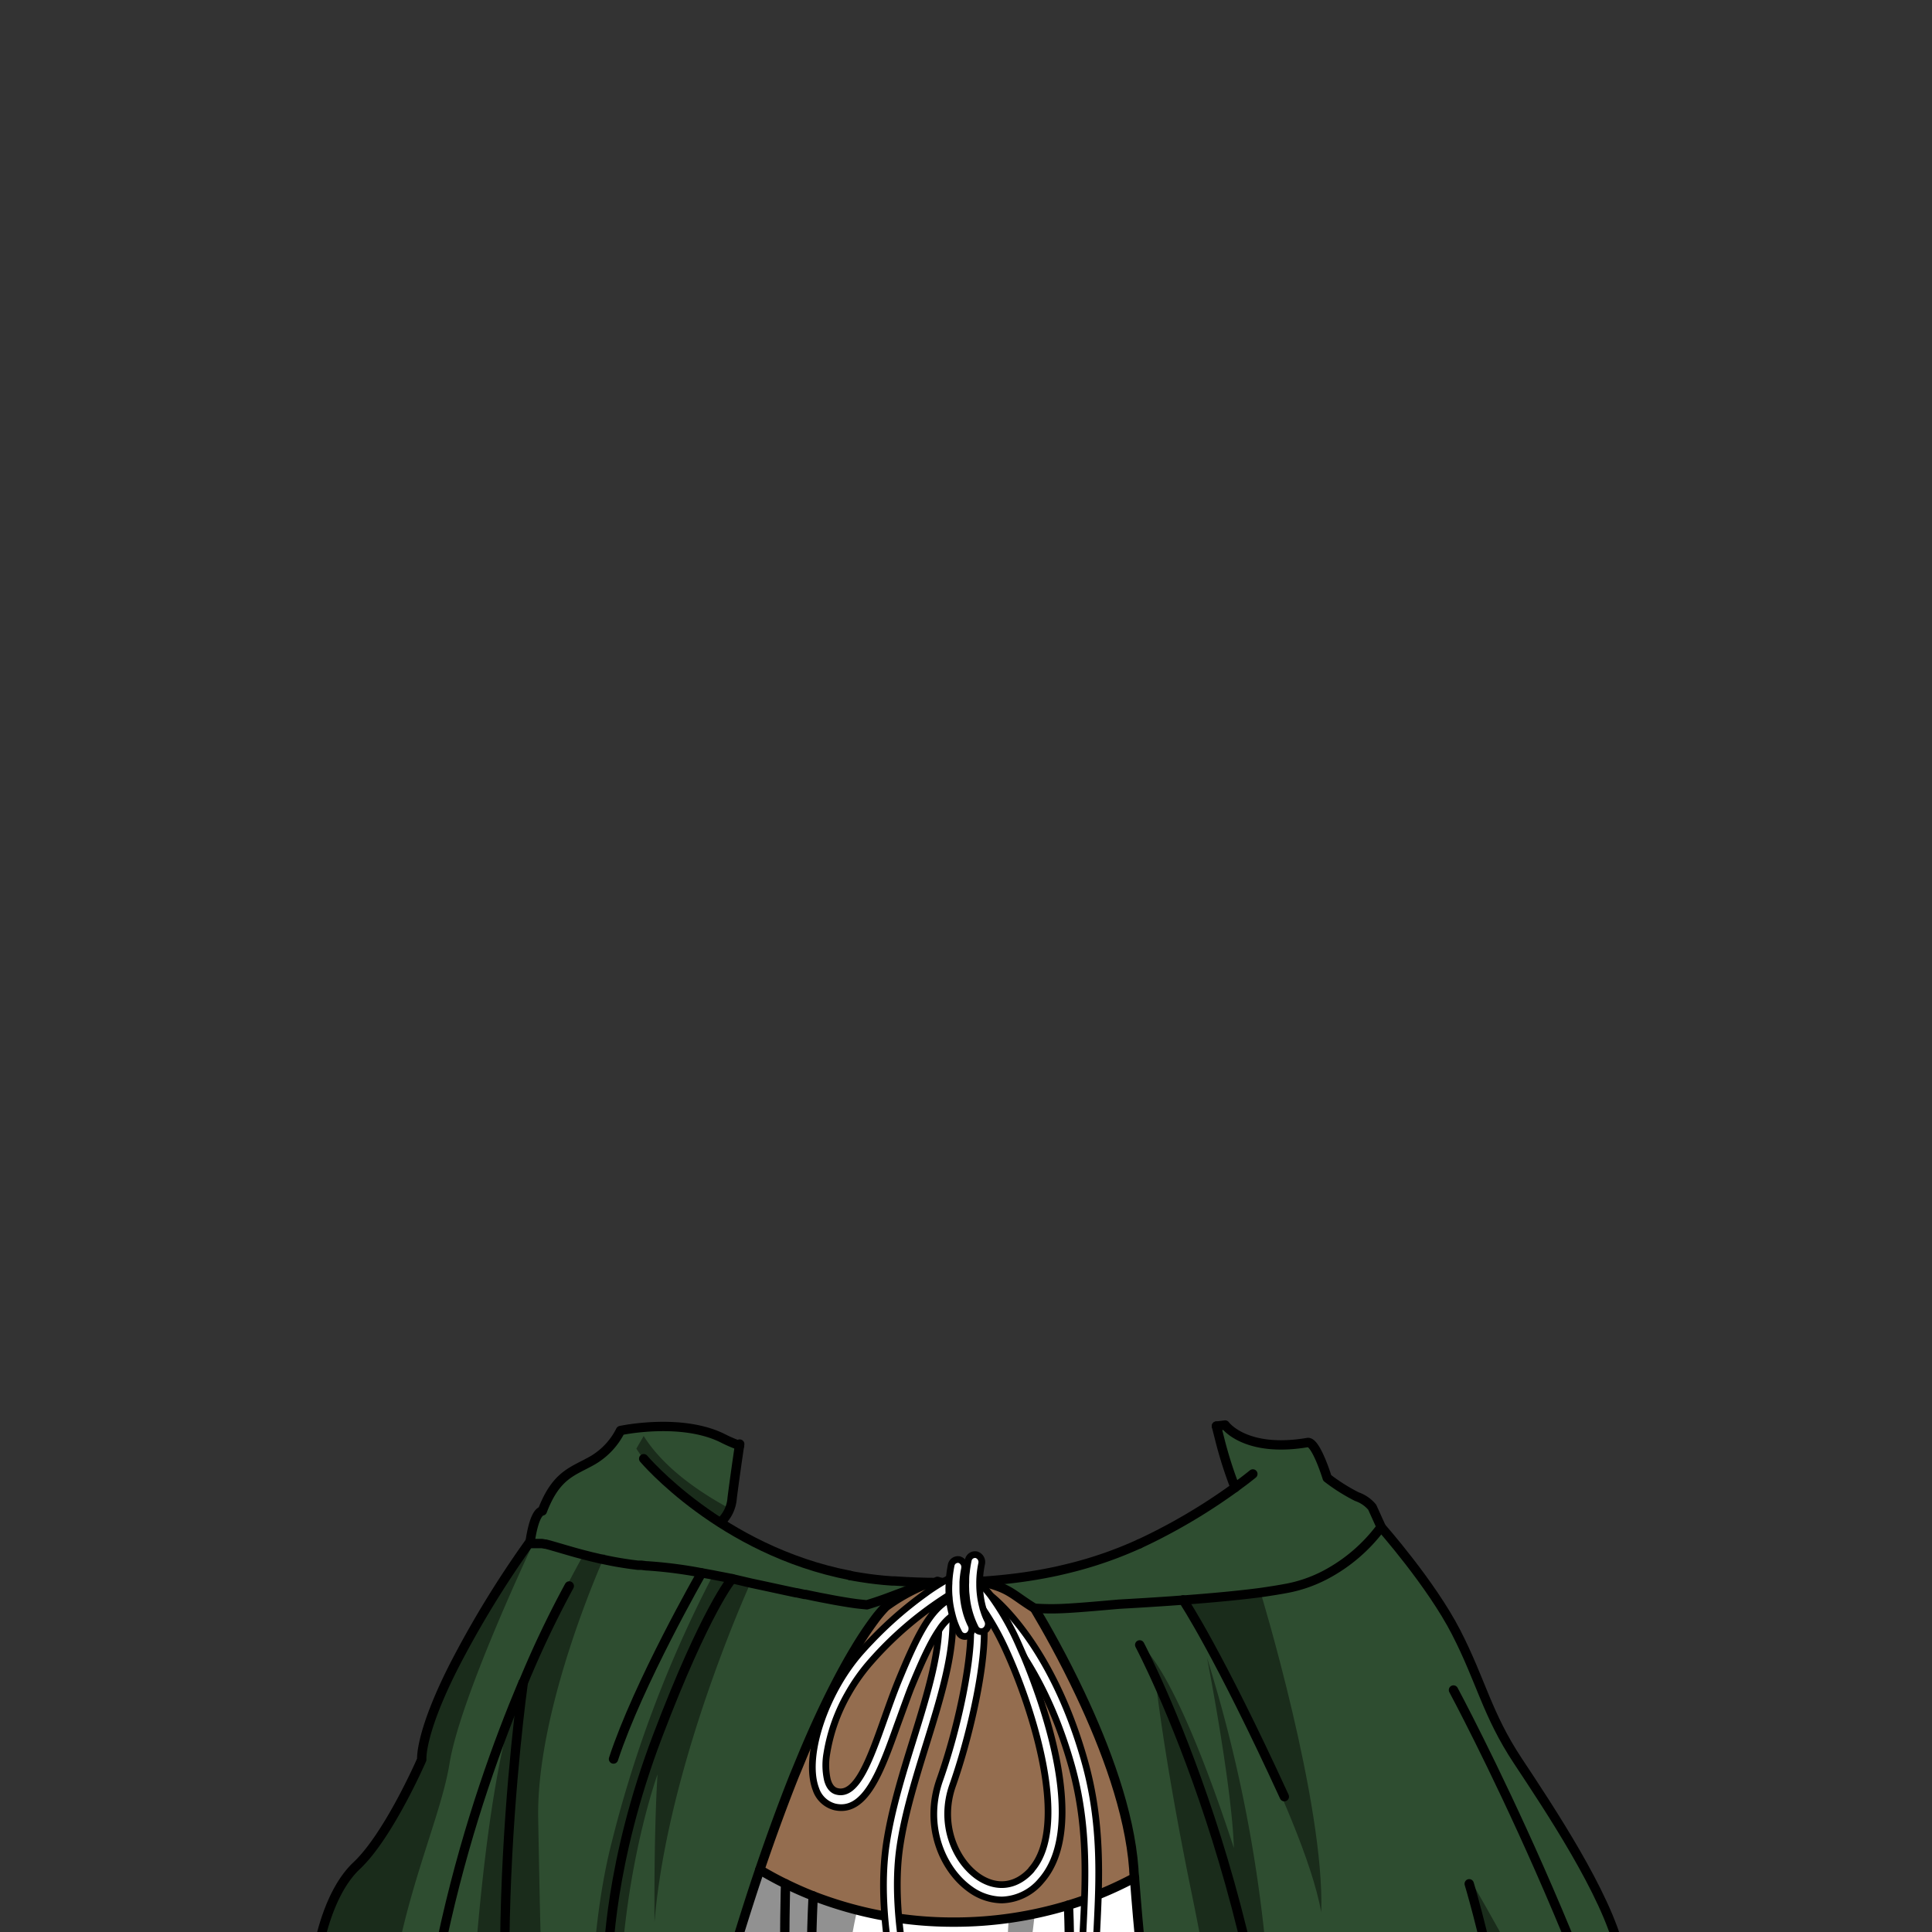 <svg xmlns="http://www.w3.org/2000/svg" viewBox="0 0 432 432">
  <rect x="0" y="0" width="432" height="432" fill="#333333" stroke="none"/>
  <defs>
    <style>.BUNTAI_DEER_OUTFIT_DEER_OUTFIT_5_cls-1{isolation:isolate;}.BUNTAI_DEER_OUTFIT_DEER_OUTFIT_5_cls-2{fill:#2e4d30;}.BUNTAI_DEER_OUTFIT_DEER_OUTFIT_5_cls-3,.BUNTAI_DEER_OUTFIT_DEER_OUTFIT_5_cls-7{fill:#fff;}.BUNTAI_DEER_OUTFIT_DEER_OUTFIT_5_cls-4{fill:#946d4f;}.BUNTAI_DEER_OUTFIT_DEER_OUTFIT_5_cls-5{fill:none;stroke-width:2.09px;}.BUNTAI_DEER_OUTFIT_DEER_OUTFIT_5_cls-5,.BUNTAI_DEER_OUTFIT_DEER_OUTFIT_5_cls-7{stroke:#000;stroke-linecap:round;stroke-linejoin:round;}.BUNTAI_DEER_OUTFIT_DEER_OUTFIT_5_cls-6{opacity:0.43;mix-blend-mode:multiply;}.BUNTAI_DEER_OUTFIT_DEER_OUTFIT_5_cls-7{stroke-width:1.5px;}</style>
  </defs>
  <g class="BUNTAI_DEER_OUTFIT_DEER_OUTFIT_5_cls-1">
    <g id="outfit">
      <path class="BUNTAI_DEER_OUTFIT_DEER_OUTFIT_5_cls-2" d="M121.59,502.43H92.84c-2.56-52.88,13.07-100,24.1-126.17C116.73,377.8,105.17,460.86,121.59,502.43Z" />
      <path class="BUNTAI_DEER_OUTFIT_DEER_OUTFIT_5_cls-3" d="M257.13,451c1.84,10.32,4.48,18.67,8.8,26.3,8.15,14.41,15.5,25.16,15.5,25.16H148.34c1.27-8.05,3.65-20.88,7.92-37.89v-.05c2.82-11.23,6.47-24.27,11.17-38.94q1.24-3.87,2.46-7.46c1.87,1.11,3.79,2.17,5.77,3.13s4.06,1.9,6.17,2.72a86.47,86.47,0,0,0,31.54,5.85A87.61,87.61,0,0,0,238.9,426a82.06,82.06,0,0,0,14.78-6.14C254.61,432.16,255.58,442.26,257.13,451Z" />
      <path class="BUNTAI_DEER_OUTFIT_DEER_OUTFIT_5_cls-4" d="M253.68,419.89a79.55,79.55,0,0,1-8.09,3.77c-1,.42-2.06.81-3.11,1.18s-2.37.82-3.58,1.19c-2.46.75-5,1.4-7.54,1.93-1.91.39-3.85.73-5.81,1h0a89.51,89.51,0,0,1-24.54,0c-1.06-.15-2.1-.31-3.14-.51q-3.15-.54-6.19-1.33a81.07,81.07,0,0,1-9.83-3.15c-1.21-.47-2.41-1-3.59-1.51l-.06,0c-.85-.38-1.69-.78-2.52-1.19-2-1-3.9-2-5.77-3.13,2.72-8,5.31-15,7.74-21.11,1-2.38,1.89-4.6,2.79-6.69h0c1.89-4.41,3.67-8.23,5.31-11.53v0c2.06-4.12,3.89-7.43,5.49-10.07a76.09,76.09,0,0,1,4.29-6.46,28.29,28.29,0,0,1,2.39-2.85l-.49-1.69c5.05-1.78,9.53-3.81,12.13-3.81h0l.5.18.38.14,1.48-.07h.25l1.7-.08.73,0,.66,0h0l.42,0h.2l.43,0,.38,0h.1l.51,0h.24l.48,0,.76,0h0l.17-.08.14-.07c6.68,1.42,6.93,2.76,12.15,6h0c2.58,4.34,6.48,11.21,10.28,19.29,5.58,11.81,11,26.2,11.94,39C253.57,418.59,253.63,419.24,253.68,419.89Z" />
      <path class="BUNTAI_DEER_OUTFIT_DEER_OUTFIT_5_cls-2" d="M163.7,353c10.93,2.24,22.56,5.06,28.91,5.69l1.2.12c1.22-.36,2.42-.76,3.61-1.18l.49,1.69a28.29,28.29,0,0,0-2.39,2.85,76.09,76.09,0,0,0-4.29,6.46c-1.6,2.64-3.43,5.95-5.49,10.07v0c-1.64,3.3-3.42,7.11-5.31,11.53h0c-.9,2.09-1.83,4.31-2.79,6.69-2.43,6.08-5,13.07-7.74,21.11q-1.21,3.59-2.46,7.46c-4.7,14.67-8.35,27.71-11.17,38.94v.05c-4.27,17-6.65,29.84-7.92,37.89H121.59c-16.42-41.57-4.86-124.63-4.65-126.17-11,26.14-26.66,73.29-24.1,126.17H66.51s-1.34-2.71-1.6-18.33S70.75,438,70.75,438s1.79-14.05,9-20.83,14.56-23.74,14.56-23.74-.52-5.65,7.15-20.8a223.78,223.78,0,0,1,17-27.82l2.38.18c2.38.16,12.52,4.4,25.23,5.26a100.47,100.47,0,0,1,10.77,1.46C159.08,352.11,161.37,352.56,163.7,353Z" />
      <path class="BUNTAI_DEER_OUTFIT_DEER_OUTFIT_5_cls-2" d="M209.55,353.85c-2.6,0-7.08,2-12.13,3.81-1.19.42-2.39.82-3.61,1.18l-1.2-.12-1.09-.12c-1.88-.24-4.14-.63-6.64-1.11l-1.3-.25-1.84-.37-1.62-.34L175,355.44l-3.56-.77-3.6-.77h0L163.7,353c-1.16-.24-2.32-.46-3.46-.68l-.8-.16-2.56-.47a100.47,100.47,0,0,0-10.77-1.46l-1.16-.09c-1.36-.12-2.69-.27-4-.45l-1.28-.19-1.24-.2c-.83-.14-1.63-.29-2.41-.45l-1.16-.24c-.92-.19-1.8-.4-2.64-.6l-1.73-.44h0l-1.65-.44c-2-.56-3.72-1.08-5.06-1.46l-.55-.16a13.56,13.56,0,0,0-2.32-.53l-1.1-.08-.45,0h-.11l-.24,0-.28,0h-.2s.79-6.95,2.78-7.29c3.17-8.3,6.95-8.82,11.32-11.36a16,16,0,0,0,6.16-6.62s13.68-2.95,23,1.8a31,31,0,0,0,3.62,1.55c-1.13,7.56-1.69,12.09-1.69,12.09a8.65,8.65,0,0,1-.55,2.33,8.33,8.33,0,0,1-2,3c.91.57,1.86,1.15,2.86,1.73a93,93,0,0,0,28.54,10.66q3.34.54,6.88.78l.54,0h0Q205,353.83,209.55,353.85Z" />
      <path class="BUNTAI_DEER_OUTFIT_DEER_OUTFIT_5_cls-2" d="M219.47,349.68a20.35,20.35,0,0,0-.45,3.94l-.34,0c-.9.05-1.82.09-2.75.12-.22,0-.43,0-.65,0-1,0-2,.06-3.09.07h-1.84c.85-.52,1.49-.88,1.86-1.08a1.81,1.81,0,0,1,0-1.08,1.74,1.74,0,0,1,.22-.43c.06-.4.13-.8.21-1.21a1.55,1.55,0,0,1,1.82-1.3,1.71,1.71,0,0,1,1.18,2c0,.19-.07.37-.1.56l.49.27a25.25,25.25,0,0,1,.42-2.69,1.54,1.54,0,0,1,1.85-1.27A1.71,1.71,0,0,1,219.47,349.68Z" />
      <path class="BUNTAI_DEER_OUTFIT_DEER_OUTFIT_5_cls-2" d="M308.78,341.44a33.15,33.15,0,0,1-4.52,5.05c-.15.15-.31.29-.48.44-.49.44-1,.89-1.57,1.34a37.33,37.33,0,0,1-3.09,2.23c-.22.15-.45.29-.68.43-.69.43-1.42.85-2.18,1.24h0c-.29.16-.59.31-.9.46l-.05,0-.86.4-.16.07c-.29.13-.59.25-.9.37s-.67.27-1,.39-.69.25-1,.36c-.69.22-1.39.42-2.1.59l-1.23.27-1.09.2c-1.5.27-3.2.53-5,.77l-1,.12-1,.12c-4.63.56-10,1-15.38,1.44-4.91.37-9.86.67-14.37.92-12.64,1.13-14.36,1.15-18.88.91-5.22-3.21-5.47-4.55-12.15-6,2-.12,3.92-.29,5.77-.49a106.56,106.56,0,0,0,11.42-1.82c1.19-.27,2.43-.56,3.71-.89a89.3,89.3,0,0,0,14.71-5.2c2.76-1.27,5.16-2.52,7.26-3.66a129.41,129.41,0,0,0,14.12-8.92c-.07-.16-.14-.31-.2-.48h0a92.07,92.07,0,0,1-3.31-10.58h0l-.36-1.41c-.1-.42-.21-.83-.31-1.26l1.94-.24s4.5,6.28,18.45,3.91c1.85-.31,4.38,7.92,4.38,7.92a41.28,41.28,0,0,0,6.62,4.18,7.72,7.72,0,0,1,3.44,2.37Z" />
      <path class="BUNTAI_DEER_OUTFIT_DEER_OUTFIT_5_cls-2" d="M373.51,502.43H281.43s-7.35-10.75-15.5-25.16c-4.32-7.63-7-16-8.8-26.3-1.55-8.71-2.52-18.81-3.45-31.08-.05-.65-.11-1.31-.15-2-1-12.84-6.36-27.23-11.94-39-3.8-8.08-7.7-14.95-10.28-19.29h0c4.52.24,6.24.22,18.88-.91,4.51-.25,9.46-.55,14.37-.92A225.35,225.35,0,0,0,288,355.1c13.31-2.61,20.79-13.66,20.79-13.66h0S320,354.09,325.6,365s6.9,18.32,13.78,28.72,19.87,29.84,22.79,42.51,10.06,23.06,10.85,24.87S378.59,488,378.59,488l-1.33,14.47Z" />
      <path class="BUNTAI_DEER_OUTFIT_DEER_OUTFIT_5_cls-5" d="M190.05,352.26c-28.85-5.58-46.12-26.09-46.12-26.09" />
      <path class="BUNTAI_DEER_OUTFIT_DEER_OUTFIT_5_cls-5" d="M209.57,353.85h2.62c1.05,0,2.08,0,3.09-.07.22,0,.43,0,.65,0,.93,0,1.85-.07,2.75-.12l.34,0h.13" />
      <path class="BUNTAI_DEER_OUTFIT_DEER_OUTFIT_5_cls-5" d="M254.76,345.21c2.76-1.27,5.16-2.52,7.26-3.66a129.41,129.41,0,0,0,14.12-8.92l2.08-1.54,0,0c1.24-.95,1.92-1.51,1.92-1.51" />
      <path class="BUNTAI_DEER_OUTFIT_DEER_OUTFIT_5_cls-5" d="M209.55,353.85q-4.53,0-9.53-.34h0l-.54,0q-3.54-.24-6.88-.78c-.86-.13-1.7-.28-2.54-.44" />
      <path class="BUNTAI_DEER_OUTFIT_DEER_OUTFIT_5_cls-5" d="M219.15,353.61c2-.12,3.92-.29,5.77-.49a106.56,106.56,0,0,0,11.42-1.82c1.19-.27,2.43-.56,3.71-.89a89.3,89.3,0,0,0,14.71-5.2" />
      <path class="BUNTAI_DEER_OUTFIT_DEER_OUTFIT_5_cls-5" d="M209.57,353.85h0c-2.6,0-7.08,2-12.13,3.81-1.19.42-2.39.82-3.61,1.18l-1.2-.12-1.09-.12-.72-.1-.76-.11h0l-.31-.05-1.17-.19-1.57-.27-.82-.15-1.25-.24-1-.19-.32-.06-1.84-.37-1.62-.34-.25,0-1.76-.38-.17,0-.34-.08-.64-.13-.65-.14-1.31-.28-3.56-.77-3.6-.77h0L163.7,353c-1.16-.24-2.32-.46-3.46-.68l-.8-.16-2.56-.47a100.47,100.47,0,0,0-10.77-1.46l-1.16-.09h0c-.51,0-1-.09-1.51-.15l-.22,0-.28,0-.31,0-.53-.07-1.11-.14-1.28-.19-1.24-.2c-.83-.14-1.63-.29-2.41-.45l-1.16-.24q-.69-.13-1.35-.3l-1.29-.3-1.73-.44h0l-1.65-.44c-2-.56-3.72-1.08-5.06-1.46l-.55-.16-.38-.11-.69-.18-.2-.05-.18,0-.33-.07-.29-.05-.25,0-.42,0h-.19l-.17,0H120l-.23,0-.45,0h-.11l-.24,0-.28,0h-.2s.79-6.95,2.78-7.29c3.17-8.3,6.95-8.82,11.32-11.36a16,16,0,0,0,6.16-6.62s13.68-2.95,23,1.8a31,31,0,0,0,3.62,1.55" />
      <path class="BUNTAI_DEER_OUTFIT_DEER_OUTFIT_5_cls-5" d="M272,318.88l1.94-.24s4.5,6.28,18.45,3.91c1.85-.31,4.38,7.92,4.38,7.92a41.28,41.28,0,0,0,6.62,4.18,7.72,7.72,0,0,1,3.44,2.37l2,4.42a37,37,0,0,1-12.52,10.73A30.82,30.82,0,0,1,288,355.1c-1.76.34-3.83.67-6.12,1-5,.66-11.14,1.22-17.32,1.68-4.91.37-9.86.67-14.37.92-12.64,1.13-14.36,1.15-18.88.91-5.22-3.21-5.47-4.55-12.15-6" />
      <path class="BUNTAI_DEER_OUTFIT_DEER_OUTFIT_5_cls-5" d="M219.15,353.61l-.14.07-.17.08h0l-.76,0-.48,0h-.24l-.51,0h-.1l-.38,0-.43,0h-.2l-.42,0h0l-.66,0-.73,0-1.7.08h-.25l-1.48.07-.38-.14-.5-.18" />
      <path class="BUNTAI_DEER_OUTFIT_DEER_OUTFIT_5_cls-5" d="M156.26,464.49c2.82-11.23,6.47-24.27,11.17-38.94q1.24-3.87,2.46-7.46c2.72-8,5.31-15,7.74-21.11,1-2.38,1.89-4.6,2.79-6.69h0c1.89-4.42,3.67-8.23,5.31-11.53v0c2.06-4.12,3.89-7.43,5.49-10.07a76.09,76.09,0,0,1,4.29-6.46,28.29,28.29,0,0,1,2.39-2.85l.22-.21h0a41.62,41.62,0,0,1,8.4-4.74" />
      <path class="BUNTAI_DEER_OUTFIT_DEER_OUTFIT_5_cls-5" d="M121.59,502.43H66.51s-1.34-2.71-1.6-18.33S70.75,438,70.75,438s1.79-14.05,9-20.83,14.56-23.74,14.56-23.74-.52-5.65,7.15-20.8a223.78,223.78,0,0,1,17-27.82" />
      <path class="BUNTAI_DEER_OUTFIT_DEER_OUTFIT_5_cls-5" d="M308.79,341.44S320,354.09,325.6,365s6.9,18.32,13.78,28.72,19.87,29.84,22.79,42.51,10.06,23.06,10.85,24.87S378.59,488,378.59,488l-1.33,14.47H122.78" />
      <path class="BUNTAI_DEER_OUTFIT_DEER_OUTFIT_5_cls-5" d="M231.3,359.58h0c2.58,4.34,6.48,11.21,10.28,19.29,5.58,11.81,11,26.2,11.94,39,0,.66.1,1.32.15,2,.93,12.27,1.9,22.37,3.45,31.08,1.84,10.32,4.48,18.67,8.8,26.3,8.15,14.41,15.5,25.16,15.5,25.16" />
      <path class="BUNTAI_DEER_OUTFIT_DEER_OUTFIT_5_cls-5" d="M163.7,353s-5.8,6.65-16.66,35.18S136,438,136,438" />
      <path class="BUNTAI_DEER_OUTFIT_DEER_OUTFIT_5_cls-5" d="M156.88,351.72s-14.15,24.65-19.7,41.6" />
      <path class="BUNTAI_DEER_OUTFIT_DEER_OUTFIT_5_cls-5" d="M117,376.25a225.66,225.66,0,0,1,10.29-21.62" />
      <path class="BUNTAI_DEER_OUTFIT_DEER_OUTFIT_5_cls-5" d="M92.84,502.43c-2.56-52.88,13.07-100,24.1-126.17" />
      <path class="BUNTAI_DEER_OUTFIT_DEER_OUTFIT_5_cls-5" d="M325,377.89s35.24,65.46,48.56,124.54" />
      <path class="BUNTAI_DEER_OUTFIT_DEER_OUTFIT_5_cls-5" d="M264.54,357.74h0c.22.35,7.78,11.62,22.64,44" />
      <path class="BUNTAI_DEER_OUTFIT_DEER_OUTFIT_5_cls-5" d="M254.84,367.8S286,426.34,287.19,502.43" />
      <path class="BUNTAI_DEER_OUTFIT_DEER_OUTFIT_5_cls-5" d="M169.89,418.09c1.87,1.11,3.79,2.17,5.77,3.13s4.06,1.9,6.17,2.72a86.47,86.47,0,0,0,31.54,5.85A87.61,87.61,0,0,0,238.9,426a82.06,82.06,0,0,0,14.78-6.14" />
      <path class="BUNTAI_DEER_OUTFIT_DEER_OUTFIT_5_cls-5" d="M181.83,423.94a329,329,0,0,0,.85,45" />
      <path class="BUNTAI_DEER_OUTFIT_DEER_OUTFIT_5_cls-5" d="M175.66,421.22s-1.57,45.87,4.51,68.6" />
      <path class="BUNTAI_DEER_OUTFIT_DEER_OUTFIT_5_cls-5" d="M238.9,426s2.19,36.07-7.54,58.07" />
      <path class="BUNTAI_DEER_OUTFIT_DEER_OUTFIT_5_cls-5" d="M117,376.25h0c-.21,1.54-11.77,84.6,4.65,126.17h1.19" />
      <path class="BUNTAI_DEER_OUTFIT_DEER_OUTFIT_5_cls-5" d="M341,502.43c-.46-41.83-12.48-81.21-12.48-81.21" />
      <g class="BUNTAI_DEER_OUTFIT_DEER_OUTFIT_5_cls-6">
        <path d="M163.16,337.32a8.33,8.33,0,0,1-2,3A100.25,100.25,0,0,1,152.1,334l-.24-.2a55.64,55.64,0,0,1-7.24-6.8l-.08-.09a20.84,20.84,0,0,1-2.25-3l1.64-2.81C148.31,328.05,156.07,333.49,163.16,337.32Z" />
        <path d="M200,353.51a6.59,6.59,0,0,0-.83.1,41.9,41.9,0,0,1-6.59-.91q3.34.54,6.88.78Z" />
        <path d="M224.92,353.12a106.56,106.56,0,0,0,11.42-1.82c-7.21,1.59-12.57,2.19-12.57,2.19Z" />
        <path d="M278.24,331.08a18.23,18.23,0,0,1-2.05,1.69,170.73,170.73,0,0,1-14.87,9.51c-6.39,3.77-14.34,6.39-21.27,8.13a89.3,89.3,0,0,0,14.71-5.2c2.76-1.27,5.16-2.52,7.26-3.66a129.41,129.41,0,0,0,14.12-8.92c-.07-.16-.14-.31-.2-.48h0l2.28-1.05Z" />
        <path d="M167.84,353.9s-18.59,40.64-21.49,75.89c-.13-22.25.68-33.05.68-33.05s-10.59,29.05-8.11,65.86,3.58,39.83,3.58,39.83h-8.68s-5.78-53.74,2.48-88.54a271.18,271.18,0,0,1,23.14-61.7Z" />
        <path d="M135.34,347.6s-15.46,33.92-15,59,1.11,64.76,4,77.48,4.82,19,4.82,19H103.38s.66-87.23,11.58-122a248.27,248.27,0,0,1,15.55-33.48Z" />
        <path d="M119.36,344.82s-16.44,34.63-18.83,49.43-13.77,36.14-14.32,65.94,1.47,42.24,1.47,42.24H66.51A187.58,187.58,0,0,1,66.19,465C68,443.44,73.63,423.87,80,416.92s13.32-21.45,14-24C98.42,375.69,114.49,346.61,119.36,344.82Z" />
        <path d="M258.34,375.06s1.65,16.74,8.13,48.34,8.54,52,8.54,52S265.1,451,259.44,436.14c1.38,25.7,6.45,39.18,8.53,44.68s13.46,21.61,13.46,21.61h5.75s-.6-28.79-4.05-65.8a320.7,320.7,0,0,0-13.23-65.9s5.58,28.56,6,42.5c-13.8-42.2-21-45.43-21-45.43Z" />
        <path d="M264.54,357.74s26.9,47.6,30.9,69.85c.78-24.46-13.57-71.52-13.57-71.52Z" />
        <path d="M329.28,421.22s19.28,32.82,26,51.48,8.81,29.73,8.4,29.73H341S338,453.31,329.28,421.22Z" />
        <path d="M169.54,419.15s-20.15,61.71-21.35,84.22h49.94s-5-33.22-5.59-55.35c-2,32.23-2.49,44.4-2.49,44.4s-5.53-33.5,1.61-65.33C183,424.36,169.54,419.15,169.54,419.15Z" />
        <path d="M225.53,429a222,222,0,0,1-8.23,50.68A165.28,165.28,0,0,0,231.36,428Z" />
      </g>
      <path class="BUNTAI_DEER_OUTFIT_DEER_OUTFIT_5_cls-7" d="M246.61,457.85a1.48,1.48,0,0,1-1.27-.74c-4.08-6.6-3.64-15.67-3.13-26.16.53-10.73,1.12-22.9-2.61-36.15-7.27-25.8-20-35.38-20.11-35.47a1.81,1.81,0,0,1-.43-2.35,1.45,1.45,0,0,1,2.13-.47c.56.4,13.75,10.34,21.34,37.29,3.9,13.83,3.29,26.31,2.75,37.33-.5,10.29-.9,18.41,2.6,24.07a1.81,1.81,0,0,1-.4,2.36A1.44,1.44,0,0,1,246.61,457.85Z" />
      <path class="BUNTAI_DEER_OUTFIT_DEER_OUTFIT_5_cls-7" d="M204,454.43a1.56,1.56,0,0,1-1.45-1.14c-.29-.92-7.08-22.75-4.36-41,1.15-7.67,3.61-15.61,6-23.29,3.26-10.51,6.33-20.44,5.7-28.39a1.65,1.65,0,0,1,1.39-1.84,1.59,1.59,0,0,1,1.67,1.54c.69,8.67-2.49,18.93-5.86,29.79-2.34,7.55-4.76,15.35-5.86,22.74-2.59,17.34,4.16,39.07,4.23,39.29a1.75,1.75,0,0,1-.94,2.16A1.52,1.52,0,0,1,204,454.43Z" />
      <path class="BUNTAI_DEER_OUTFIT_DEER_OUTFIT_5_cls-7" d="M229,370.47l0,0h0l-1.11-2.52a59,59,0,0,0-6.38-11.2l0,0-.14-.18a24.18,24.18,0,0,0-2.26-2.55h0l-.18-.17a.75.75,0,0,0-.14-.12,15,15,0,0,0-2.63-2l-.49-.27a10.44,10.44,0,0,0-1.35-.65c-.65-.26-.75.06-1.15.65a1.57,1.57,0,0,0-.24.4c-.12.36.44.76-.61,1-.37.2-1,.56-1.86,1.08l-.28.17c-.88.55-2,1.25-3.21,2.15a85.87,85.87,0,0,0-12.31,10.75c-.67.69-1.33,1.41-2,2.16-7.77,8.66-12.6,22.37-10.54,29.92.09.32.19.64.3.93a6.07,6.07,0,0,0,4.22,4c6.9,1.6,10.34-8.05,14-18.29,1-2.72,2-5.54,3-8.16,2.39-5.84,4.39-10.26,6.4-13.18h0a11.8,11.8,0,0,1,3-3.2l.07-.05c.16-.1.31-.2.46-.28a5.44,5.44,0,0,1,2.42-.67H216c.08,0,.16,0,.29.22a6.23,6.23,0,0,1,.69,2.78,19.4,19.4,0,0,1,.07,2.09v0h0v0c-.09,7.47-2.86,21.22-6.92,32.71-3.62,10.28.65,20.05,6.75,24.41a12.33,12.33,0,0,0,7.1,2.44,11.82,11.82,0,0,0,8.85-4.35C243.6,408.23,232.85,379.69,229,370.47Zm-13.08-13.74a5.11,5.11,0,0,0-.55,0,8,8,0,0,0-3,.88h0l-.18.09c-4.21,2.3-7.14,8-11.38,18.35-1.1,2.72-2.11,5.58-3.09,8.34-3.14,8.85-6.1,17.22-10.48,16.19-.4-.09-1.62-.37-2.23-2.6a15,15,0,0,1-.13-5.88v0h0a39.59,39.59,0,0,1,4.78-13.43v0a42.11,42.11,0,0,1,5.12-7.18,79.49,79.49,0,0,1,17.49-14.87l.4-.25c.79-.45,1.23-.68,1.25-.69a1.66,1.66,0,0,0,.82-1c.19.12.37.24.55.38h0a5.88,5.88,0,0,1,.72.54,10.88,10.88,0,0,1,1,.86c.27.26.53.53.79.81a2.83,2.83,0,0,0-1.66-.53Zm14.73,61.35c-3.41,3.86-7.93,4.39-12.09,1.43-5-3.6-8.57-11.73-5.54-20.32,3.55-10.05,7.16-25.36,7.06-34.49h0a14.24,14.24,0,0,0-1-5.88l.19.24c.2.27.41.55.61.85l0,0a61,61,0,0,1,5.25,9.51C230.81,381.94,239.34,408.2,230.6,418.08Z" />
      <path class="BUNTAI_DEER_OUTFIT_DEER_OUTFIT_5_cls-7" d="M217,365.21a0,0,0,0,1,0,0,1.54,1.54,0,0,1-.43.45,1.4,1.4,0,0,1-.82.26,1.49,1.49,0,0,1-1.29-.78,16.69,16.69,0,0,1-1.45-3.68l-.09-.35c-.14-.55-.28-1.15-.4-1.79s-.17-1.08-.24-1.67c0-.34-.06-.69-.08-1.05-.05-.8-.06-1.65,0-2.53,0-.08,0-.16,0-.24a24,24,0,0,1,.26-2.58c.06-.4.13-.8.21-1.21a1.55,1.55,0,0,1,1.82-1.3,1.71,1.71,0,0,1,1.18,2c0,.19-.07.37-.1.56a19.85,19.85,0,0,0-.28,2.44.76.76,0,0,0,0,.15c0,.38,0,.76,0,1.13,0,.6,0,1.18.08,1.72a19.75,19.75,0,0,0,.56,3.35,15.92,15.92,0,0,0,1.07,3l.11.22A1.84,1.84,0,0,1,217,365.21Z" />
      <path class="BUNTAI_DEER_OUTFIT_DEER_OUTFIT_5_cls-7" d="M220.23,364.59l-.2.11a1.21,1.21,0,0,1-.32.11,1.46,1.46,0,0,1-1.59-.77,19.83,19.83,0,0,1-2.06-7.3c-.05-.37-.08-.75-.1-1.14,0-.55-.05-1.12,0-1.7a.66.66,0,0,1,0-.14c0-.69,0-1.41.12-2.15a25.25,25.25,0,0,1,.42-2.69,1.54,1.54,0,0,1,1.85-1.27,1.71,1.71,0,0,1,1.15,2,20.35,20.35,0,0,0-.45,3.94.13.13,0,0,0,0,.06,1.13,1.13,0,0,0,0,.26,19.83,19.83,0,0,0,.16,2.88,19.14,19.14,0,0,0,.54,2.68c0,.15.08.29.12.43a13.66,13.66,0,0,0,.9,2.33A1.8,1.8,0,0,1,220.23,364.59Z" />
      <path class="BUNTAI_DEER_OUTFIT_DEER_OUTFIT_5_cls-5" d="M161.19,340.31a8.08,8.08,0,0,0,2.52-5.32s.56-4.53,1.69-12.09" />
      <path class="BUNTAI_DEER_OUTFIT_DEER_OUTFIT_5_cls-5" d="M272,318.88c.1.43.21.84.31,1.26l.36,1.41h0a92.07,92.07,0,0,0,3.31,10.58h0c.06.17.13.32.2.48" />
    </g>
  </g>
</svg>